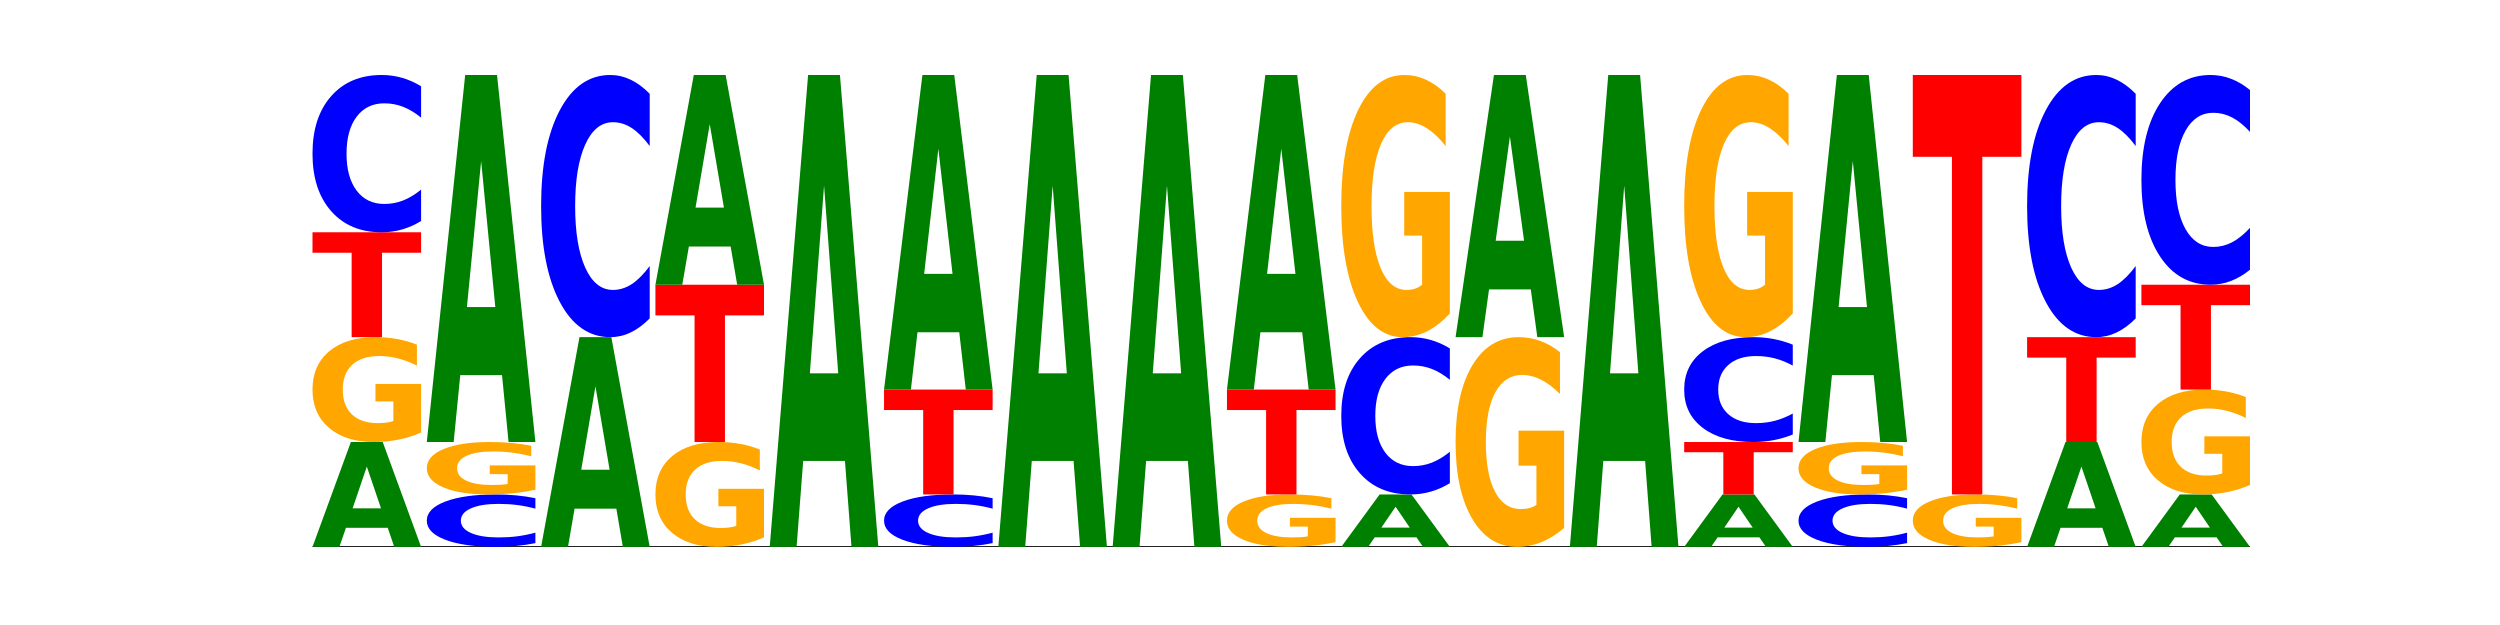 <?xml version="1.0" encoding="utf-8" standalone="no"?>
<!DOCTYPE svg PUBLIC "-//W3C//DTD SVG 1.1//EN"
  "http://www.w3.org/Graphics/SVG/1.1/DTD/svg11.dtd">
<!-- Created with matplotlib (https://matplotlib.org/) -->
<svg height="180pt" version="1.1" viewBox="0 0 720 180" width="720pt" xmlns="http://www.w3.org/2000/svg" xmlns:xlink="http://www.w3.org/1999/xlink">
 <defs>
  <style type="text/css">*{stroke-linecap:butt;stroke-linejoin:round;}</style>
 </defs>
 <g id="figure_1">
  <g id="patch_1">
   <path d="M 0 180 
L 720 180 
L 720 0 
L 0 0 
z
" style="fill:none;"/>
  </g>
  <g id="axes_1">
   <g id="line2d_1">
    <path clip-path="url(#p2aec9ff6d4)" d="M 90 157.5 
L 648 157.5 
" style="fill:none;stroke:#000000;stroke-linecap:square;stroke-width:0.5;"/>
   </g>
   <g id="patch_2">
    <path clip-path="url(#p2aec9ff6d4)" d="M 111.664 151.999 
L 99.636 151.999 
L 97.737 157.5 
L 90 157.5 
L 101.049 127.3 
L 110.225 127.3 
L 121.274 157.5 
L 113.544 157.5 
z
M 101.554 146.393 
L 109.726 146.393 
L 105.647 134.381 
z
" style="fill:#008000;"/>
   </g>
   <g id="patch_3">
    <path clip-path="url(#p2aec9ff6d4)" d="M 121.274 124.568 
Q 118.12 125.934 114.728 126.62 
Q 111.336 127.3 107.719 127.3 
Q 99.546 127.3 94.773 123.233 
Q 90 119.165 90 112.209 
Q 90 105.172 94.857 101.136 
Q 99.722 97.1 108.181 97.1 
Q 111.441 97.1 114.427 97.649 
Q 117.419 98.192 120.069 99.265 
L 120.069 105.285 
Q 117.335 103.906 114.63 103.226 
Q 111.924 102.54 109.205 102.54 
Q 104.172 102.54 101.446 105.048 
Q 98.719 107.549 98.719 112.209 
Q 98.719 116.826 101.348 119.346 
Q 103.976 121.86 108.812 121.86 
Q 110.13 121.86 111.258 121.717 
Q 112.387 121.567 113.284 121.255 
L 113.284 115.603 
L 108.132 115.603 
L 108.132 110.569 
L 121.274 110.569 
z
" style="fill:#ffa600;"/>
   </g>
   <g id="patch_4">
    <path clip-path="url(#p2aec9ff6d4)" d="M 90 66.9 
L 121.274 66.9 
L 121.274 72.79 
L 110.023 72.79 
L 110.023 97.1 
L 101.273 97.1 
L 101.273 72.79 
L 90 72.79 
z
" style="fill:#ff0000;"/>
   </g>
   <g id="patch_5">
    <path clip-path="url(#p2aec9ff6d4)" d="M 121.274 63.653 
Q 118.658 65.262 115.829 66.077 
Q 113.001 66.9 109.92 66.9 
Q 100.732 66.9 95.366 60.799 
Q 90 54.698 90 44.264 
Q 90 33.793 95.366 27.701 
Q 100.732 21.6 109.92 21.6 
Q 113.001 21.6 115.829 22.423 
Q 118.658 23.238 121.274 24.847 
L 121.274 33.877 
Q 118.635 31.744 116.074 30.752 
Q 113.513 29.76 110.684 29.76 
Q 105.61 29.76 102.702 33.624 
Q 99.802 37.48 99.802 44.264 
Q 99.802 51.02 102.702 54.885 
Q 105.61 58.74 110.684 58.74 
Q 113.513 58.74 116.074 57.748 
Q 118.635 56.747 121.274 54.614 
z
" style="fill:#0000ff;"/>
   </g>
   <g id="patch_6">
    <path clip-path="url(#p2aec9ff6d4)" d="M 154.195 156.418 
Q 151.579 156.954 148.75 157.226 
Q 145.921 157.5 142.84 157.5 
Q 133.652 157.5 128.286 155.466 
Q 122.92 153.433 122.92 149.955 
Q 122.92 146.464 128.286 144.434 
Q 133.652 142.4 142.84 142.4 
Q 145.921 142.4 148.75 142.674 
Q 151.579 142.946 154.195 143.482 
L 154.195 146.492 
Q 151.555 145.781 148.994 145.451 
Q 146.433 145.12 143.604 145.12 
Q 138.53 145.12 135.622 146.408 
Q 132.723 147.693 132.723 149.955 
Q 132.723 152.207 135.622 153.495 
Q 138.53 154.78 143.604 154.78 
Q 146.433 154.78 148.994 154.449 
Q 151.555 154.116 154.195 153.405 
z
" style="fill:#0000ff;"/>
   </g>
   <g id="patch_7">
    <path clip-path="url(#p2aec9ff6d4)" d="M 154.195 141.034 
Q 151.041 141.717 147.648 142.06 
Q 144.256 142.4 140.639 142.4 
Q 132.467 142.4 127.694 140.366 
Q 122.92 138.333 122.92 134.855 
Q 122.92 131.336 127.778 129.318 
Q 132.642 127.3 141.102 127.3 
Q 144.361 127.3 147.347 127.574 
Q 150.34 127.846 152.989 128.382 
L 152.989 131.392 
Q 150.256 130.703 147.55 130.363 
Q 144.845 130.02 142.125 130.02 
Q 137.093 130.02 134.366 131.274 
Q 131.64 132.525 131.64 134.855 
Q 131.64 137.163 134.268 138.423 
Q 136.896 139.68 141.733 139.68 
Q 143.05 139.68 144.179 139.608 
Q 145.307 139.533 146.204 139.378 
L 146.204 136.552 
L 141.053 136.552 
L 141.053 134.034 
L 154.195 134.034 
z
" style="fill:#ffa600;"/>
   </g>
   <g id="patch_8">
    <path clip-path="url(#p2aec9ff6d4)" d="M 144.584 108.045 
L 132.557 108.045 
L 130.657 127.3 
L 122.92 127.3 
L 133.97 21.6 
L 143.145 21.6 
L 154.195 127.3 
L 146.464 127.3 
z
M 134.475 88.427 
L 142.647 88.427 
L 138.567 46.383 
z
" style="fill:#008000;"/>
   </g>
   <g id="patch_9">
    <path clip-path="url(#p2aec9ff6d4)" d="M 177.504 146.497 
L 165.477 146.497 
L 163.578 157.5 
L 155.841 157.5 
L 166.89 97.1 
L 176.066 97.1 
L 187.115 157.5 
L 179.384 157.5 
z
M 167.395 135.287 
L 175.567 135.287 
L 171.487 111.262 
z
" style="fill:#008000;"/>
   </g>
   <g id="patch_10">
    <path clip-path="url(#p2aec9ff6d4)" d="M 187.115 91.688 
Q 184.499 94.371 181.67 95.728 
Q 178.841 97.1 175.76 97.1 
Q 166.573 97.1 161.207 86.931 
Q 155.841 76.763 155.841 59.373 
Q 155.841 41.922 161.207 31.769 
Q 166.573 21.6 175.76 21.6 
Q 178.841 21.6 181.67 22.972 
Q 184.499 24.329 187.115 27.012 
L 187.115 42.062 
Q 184.475 38.506 181.914 36.853 
Q 179.354 35.2 176.525 35.2 
Q 171.45 35.2 168.543 41.641 
Q 165.643 48.066 165.643 59.373 
Q 165.643 70.634 168.543 77.075 
Q 171.45 83.5 176.525 83.5 
Q 179.354 83.5 181.914 81.847 
Q 184.475 80.178 187.115 76.623 
z
" style="fill:#0000ff;"/>
   </g>
   <g id="patch_11">
    <path clip-path="url(#p2aec9ff6d4)" d="M 220.035 154.768 
Q 216.881 156.134 213.489 156.82 
Q 210.097 157.5 206.48 157.5 
Q 198.307 157.5 193.534 153.433 
Q 188.761 149.365 188.761 142.409 
Q 188.761 135.372 193.618 131.336 
Q 198.483 127.3 206.943 127.3 
Q 210.202 127.3 213.188 127.849 
Q 216.18 128.392 218.83 129.465 
L 218.83 135.485 
Q 216.096 134.106 213.391 133.426 
Q 210.685 132.74 207.966 132.74 
Q 202.933 132.74 200.207 135.248 
Q 197.48 137.749 197.48 142.409 
Q 197.48 147.026 200.109 149.546 
Q 202.737 152.06 207.573 152.06 
Q 208.891 152.06 210.019 151.917 
Q 211.148 151.767 212.045 151.455 
L 212.045 145.803 
L 206.893 145.803 
L 206.893 140.769 
L 220.035 140.769 
z
" style="fill:#ffa600;"/>
   </g>
   <g id="patch_12">
    <path clip-path="url(#p2aec9ff6d4)" d="M 188.761 82 
L 220.035 82 
L 220.035 90.835 
L 208.784 90.835 
L 208.784 127.3 
L 200.034 127.3 
L 200.034 90.835 
L 188.761 90.835 
z
" style="fill:#ff0000;"/>
   </g>
   <g id="patch_13">
    <path clip-path="url(#p2aec9ff6d4)" d="M 210.425 70.997 
L 198.397 70.997 
L 196.498 82 
L 188.761 82 
L 199.81 21.6 
L 208.986 21.6 
L 220.035 82 
L 212.305 82 
z
M 200.315 59.787 
L 208.487 59.787 
L 204.408 35.762 
z
" style="fill:#008000;"/>
   </g>
   <g id="patch_14">
    <path clip-path="url(#p2aec9ff6d4)" d="M 243.345 132.743 
L 231.318 132.743 
L 229.418 157.5 
L 221.681 157.5 
L 232.731 21.6 
L 241.906 21.6 
L 252.956 157.5 
L 245.225 157.5 
z
M 233.236 107.52 
L 241.408 107.52 
L 237.328 53.463 
z
" style="fill:#008000;"/>
   </g>
   <g id="patch_15">
    <path clip-path="url(#p2aec9ff6d4)" d="M 285.876 156.418 
Q 283.26 156.954 280.431 157.226 
Q 277.602 157.5 274.522 157.5 
Q 265.334 157.5 259.968 155.466 
Q 254.602 153.433 254.602 149.955 
Q 254.602 146.464 259.968 144.434 
Q 265.334 142.4 274.522 142.4 
Q 277.602 142.4 280.431 142.674 
Q 283.26 142.946 285.876 143.482 
L 285.876 146.492 
Q 283.236 145.781 280.676 145.451 
Q 278.115 145.12 275.286 145.12 
Q 270.211 145.12 267.304 146.408 
Q 264.404 147.693 264.404 149.955 
Q 264.404 152.207 267.304 153.495 
Q 270.211 154.78 275.286 154.78 
Q 278.115 154.78 280.676 154.449 
Q 283.236 154.116 285.876 153.405 
z
" style="fill:#0000ff;"/>
   </g>
   <g id="patch_16">
    <path clip-path="url(#p2aec9ff6d4)" d="M 254.602 112.2 
L 285.876 112.2 
L 285.876 118.09 
L 274.625 118.09 
L 274.625 142.4 
L 265.875 142.4 
L 265.875 118.09 
L 254.602 118.09 
z
" style="fill:#ff0000;"/>
   </g>
   <g id="patch_17">
    <path clip-path="url(#p2aec9ff6d4)" d="M 276.266 95.695 
L 264.238 95.695 
L 262.339 112.2 
L 254.602 112.2 
L 265.651 21.6 
L 274.827 21.6 
L 285.876 112.2 
L 278.145 112.2 
z
M 266.156 78.88 
L 274.328 78.88 
L 270.249 42.842 
z
" style="fill:#008000;"/>
   </g>
   <g id="patch_18">
    <path clip-path="url(#p2aec9ff6d4)" d="M 309.186 132.743 
L 297.158 132.743 
L 295.259 157.5 
L 287.522 157.5 
L 298.571 21.6 
L 307.747 21.6 
L 318.796 157.5 
L 311.066 157.5 
z
M 299.077 107.52 
L 307.248 107.52 
L 303.169 53.463 
z
" style="fill:#008000;"/>
   </g>
   <g id="patch_19">
    <path clip-path="url(#p2aec9ff6d4)" d="M 342.106 132.743 
L 330.079 132.743 
L 328.18 157.5 
L 320.442 157.5 
L 331.492 21.6 
L 340.668 21.6 
L 351.717 157.5 
L 343.986 157.5 
z
M 331.997 107.52 
L 340.169 107.52 
L 336.089 53.463 
z
" style="fill:#008000;"/>
   </g>
   <g id="patch_20">
    <path clip-path="url(#p2aec9ff6d4)" d="M 384.637 156.134 
Q 381.483 156.817 378.091 157.16 
Q 374.698 157.5 371.082 157.5 
Q 362.909 157.5 358.136 155.466 
Q 353.363 153.433 353.363 149.955 
Q 353.363 146.436 358.22 144.418 
Q 363.084 142.4 371.544 142.4 
Q 374.803 142.4 377.789 142.674 
Q 380.782 142.946 383.432 143.482 
L 383.432 146.492 
Q 380.698 145.803 377.993 145.463 
Q 375.287 145.12 372.568 145.12 
Q 367.535 145.12 364.809 146.374 
Q 362.082 147.625 362.082 149.955 
Q 362.082 152.263 364.71 153.523 
Q 367.339 154.78 372.175 154.78 
Q 373.493 154.78 374.621 154.708 
Q 375.75 154.633 376.647 154.478 
L 376.647 151.652 
L 371.495 151.652 
L 371.495 149.134 
L 384.637 149.134 
z
" style="fill:#ffa600;"/>
   </g>
   <g id="patch_21">
    <path clip-path="url(#p2aec9ff6d4)" d="M 353.363 112.2 
L 384.637 112.2 
L 384.637 118.09 
L 373.386 118.09 
L 373.386 142.4 
L 364.636 142.4 
L 364.636 118.09 
L 353.363 118.09 
z
" style="fill:#ff0000;"/>
   </g>
   <g id="patch_22">
    <path clip-path="url(#p2aec9ff6d4)" d="M 375.027 95.695 
L 362.999 95.695 
L 361.1 112.2 
L 353.363 112.2 
L 364.412 21.6 
L 373.588 21.6 
L 384.637 112.2 
L 376.907 112.2 
z
M 364.917 78.88 
L 373.089 78.88 
L 369.01 42.842 
z
" style="fill:#008000;"/>
   </g>
   <g id="patch_23">
    <path clip-path="url(#p2aec9ff6d4)" d="M 407.947 154.749 
L 395.919 154.749 
L 394.02 157.5 
L 386.283 157.5 
L 397.332 142.4 
L 406.508 142.4 
L 417.558 157.5 
L 409.827 157.5 
z
M 397.838 151.947 
L 406.009 151.947 
L 401.93 145.94 
z
" style="fill:#008000;"/>
   </g>
   <g id="patch_24">
    <path clip-path="url(#p2aec9ff6d4)" d="M 417.558 139.153 
Q 414.941 140.762 412.113 141.577 
Q 409.284 142.4 406.203 142.4 
Q 397.015 142.4 391.649 136.299 
Q 386.283 130.198 386.283 119.764 
Q 386.283 109.293 391.649 103.201 
Q 397.015 97.1 406.203 97.1 
Q 409.284 97.1 412.113 97.923 
Q 414.941 98.738 417.558 100.347 
L 417.558 109.377 
Q 414.918 107.244 412.357 106.252 
Q 409.796 105.26 406.967 105.26 
Q 401.893 105.26 398.985 109.124 
Q 396.085 112.98 396.085 119.764 
Q 396.085 126.52 398.985 130.385 
Q 401.893 134.24 406.967 134.24 
Q 409.796 134.24 412.357 133.248 
Q 414.918 132.247 417.558 130.114 
z
" style="fill:#0000ff;"/>
   </g>
   <g id="patch_25">
    <path clip-path="url(#p2aec9ff6d4)" d="M 417.558 90.269 
Q 414.403 93.684 411.011 95.4 
Q 407.619 97.1 404.002 97.1 
Q 395.829 97.1 391.056 86.931 
Q 386.283 76.763 386.283 59.373 
Q 386.283 41.781 391.14 31.691 
Q 396.005 21.6 404.465 21.6 
Q 407.724 21.6 410.71 22.972 
Q 413.703 24.329 416.352 27.012 
L 416.352 42.062 
Q 413.618 38.615 410.913 36.915 
Q 408.207 35.2 405.488 35.2 
Q 400.455 35.2 397.729 41.469 
Q 395.002 47.723 395.002 59.373 
Q 395.002 70.914 397.631 77.215 
Q 400.259 83.5 405.095 83.5 
Q 406.413 83.5 407.542 83.142 
Q 408.67 82.767 409.567 81.988 
L 409.567 67.858 
L 404.416 67.858 
L 404.416 55.272 
L 417.558 55.272 
z
" style="fill:#ffa600;"/>
   </g>
   <g id="patch_26">
    <path clip-path="url(#p2aec9ff6d4)" d="M 450.478 152.035 
Q 447.324 154.768 443.931 156.14 
Q 440.539 157.5 436.922 157.5 
Q 428.75 157.5 423.977 149.365 
Q 419.204 141.23 419.204 127.319 
Q 419.204 113.245 424.061 105.172 
Q 428.925 97.1 437.385 97.1 
Q 440.644 97.1 443.63 98.198 
Q 446.623 99.283 449.272 101.429 
L 449.272 113.47 
Q 446.539 110.712 443.833 109.352 
Q 441.128 107.98 438.408 107.98 
Q 433.376 107.98 430.649 112.995 
Q 427.923 117.999 427.923 127.319 
Q 427.923 136.552 430.551 141.592 
Q 433.18 146.62 438.016 146.62 
Q 439.334 146.62 440.462 146.333 
Q 441.59 146.034 442.488 145.41 
L 442.488 134.106 
L 437.336 134.106 
L 437.336 124.037 
L 450.478 124.037 
z
" style="fill:#ffa600;"/>
   </g>
   <g id="patch_27">
    <path clip-path="url(#p2aec9ff6d4)" d="M 440.867 83.346 
L 428.84 83.346 
L 426.941 97.1 
L 419.204 97.1 
L 430.253 21.6 
L 439.429 21.6 
L 450.478 97.1 
L 442.747 97.1 
z
M 430.758 69.334 
L 438.93 69.334 
L 434.85 39.302 
z
" style="fill:#008000;"/>
   </g>
   <g id="patch_28">
    <path clip-path="url(#p2aec9ff6d4)" d="M 473.788 132.743 
L 461.76 132.743 
L 459.861 157.5 
L 452.124 157.5 
L 463.173 21.6 
L 472.349 21.6 
L 483.398 157.5 
L 475.668 157.5 
z
M 463.678 107.52 
L 471.85 107.52 
L 467.771 53.463 
z
" style="fill:#008000;"/>
   </g>
   <g id="patch_29">
    <path clip-path="url(#p2aec9ff6d4)" d="M 506.708 154.749 
L 494.68 154.749 
L 492.781 157.5 
L 485.044 157.5 
L 496.094 142.4 
L 505.269 142.4 
L 516.319 157.5 
L 508.588 157.5 
z
M 496.599 151.947 
L 504.771 151.947 
L 500.691 145.94 
z
" style="fill:#008000;"/>
   </g>
   <g id="patch_30">
    <path clip-path="url(#p2aec9ff6d4)" d="M 485.044 127.3 
L 516.319 127.3 
L 516.319 130.245 
L 505.067 130.245 
L 505.067 142.4 
L 496.318 142.4 
L 496.318 130.245 
L 485.044 130.245 
z
" style="fill:#ff0000;"/>
   </g>
   <g id="patch_31">
    <path clip-path="url(#p2aec9ff6d4)" d="M 516.319 125.135 
Q 513.703 126.208 510.874 126.751 
Q 508.045 127.3 504.964 127.3 
Q 495.776 127.3 490.41 123.233 
Q 485.044 119.165 485.044 112.209 
Q 485.044 105.229 490.41 101.167 
Q 495.776 97.1 504.964 97.1 
Q 508.045 97.1 510.874 97.649 
Q 513.703 98.192 516.319 99.265 
L 516.319 105.285 
Q 513.679 103.862 511.118 103.201 
Q 508.557 102.54 505.728 102.54 
Q 500.654 102.54 497.746 105.116 
Q 494.847 107.687 494.847 112.209 
Q 494.847 116.713 497.746 119.29 
Q 500.654 121.86 505.728 121.86 
Q 508.557 121.86 511.118 121.199 
Q 513.679 120.531 516.319 119.109 
z
" style="fill:#0000ff;"/>
   </g>
   <g id="patch_32">
    <path clip-path="url(#p2aec9ff6d4)" d="M 516.319 90.269 
Q 513.165 93.684 509.772 95.4 
Q 506.38 97.1 502.763 97.1 
Q 494.591 97.1 489.817 86.931 
Q 485.044 76.763 485.044 59.373 
Q 485.044 41.781 489.902 31.691 
Q 494.766 21.6 503.226 21.6 
Q 506.485 21.6 509.471 22.972 
Q 512.464 24.329 515.113 27.012 
L 515.113 42.062 
Q 512.38 38.615 509.674 36.915 
Q 506.969 35.2 504.249 35.2 
Q 499.217 35.2 496.49 41.469 
Q 493.763 47.723 493.763 59.373 
Q 493.763 70.914 496.392 77.215 
Q 499.02 83.5 503.857 83.5 
Q 505.174 83.5 506.303 83.142 
Q 507.431 82.767 508.328 81.988 
L 508.328 67.858 
L 503.177 67.858 
L 503.177 55.272 
L 516.319 55.272 
z
" style="fill:#ffa600;"/>
   </g>
   <g id="patch_33">
    <path clip-path="url(#p2aec9ff6d4)" d="M 549.239 156.418 
Q 546.623 156.954 543.794 157.226 
Q 540.965 157.5 537.884 157.5 
Q 528.697 157.5 523.331 155.466 
Q 517.965 153.433 517.965 149.955 
Q 517.965 146.464 523.331 144.434 
Q 528.697 142.4 537.884 142.4 
Q 540.965 142.4 543.794 142.674 
Q 546.623 142.946 549.239 143.482 
L 549.239 146.492 
Q 546.599 145.781 544.038 145.451 
Q 541.477 145.12 538.649 145.12 
Q 533.574 145.12 530.667 146.408 
Q 527.767 147.693 527.767 149.955 
Q 527.767 152.207 530.667 153.495 
Q 533.574 154.78 538.649 154.78 
Q 541.477 154.78 544.038 154.449 
Q 546.599 154.116 549.239 153.405 
z
" style="fill:#0000ff;"/>
   </g>
   <g id="patch_34">
    <path clip-path="url(#p2aec9ff6d4)" d="M 549.239 141.034 
Q 546.085 141.717 542.692 142.06 
Q 539.3 142.4 535.683 142.4 
Q 527.511 142.4 522.738 140.366 
Q 517.965 138.333 517.965 134.855 
Q 517.965 131.336 522.822 129.318 
Q 527.686 127.3 536.146 127.3 
Q 539.405 127.3 542.391 127.574 
Q 545.384 127.846 548.033 128.382 
L 548.033 131.392 
Q 545.3 130.703 542.594 130.363 
Q 539.889 130.02 537.169 130.02 
Q 532.137 130.02 529.41 131.274 
Q 526.684 132.525 526.684 134.855 
Q 526.684 137.163 529.312 138.423 
Q 531.941 139.68 536.777 139.68 
Q 538.095 139.68 539.223 139.608 
Q 540.351 139.533 541.249 139.378 
L 541.249 136.552 
L 536.097 136.552 
L 536.097 134.034 
L 549.239 134.034 
z
" style="fill:#ffa600;"/>
   </g>
   <g id="patch_35">
    <path clip-path="url(#p2aec9ff6d4)" d="M 539.628 108.045 
L 527.601 108.045 
L 525.702 127.3 
L 517.965 127.3 
L 529.014 21.6 
L 538.19 21.6 
L 549.239 127.3 
L 541.508 127.3 
z
M 529.519 88.427 
L 537.691 88.427 
L 533.611 46.383 
z
" style="fill:#008000;"/>
   </g>
   <g id="patch_36">
    <path clip-path="url(#p2aec9ff6d4)" d="M 582.159 156.134 
Q 579.005 156.817 575.613 157.16 
Q 572.22 157.5 568.604 157.5 
Q 560.431 157.5 555.658 155.466 
Q 550.885 153.433 550.885 149.955 
Q 550.885 146.436 555.742 144.418 
Q 560.606 142.4 569.066 142.4 
Q 572.326 142.4 575.311 142.674 
Q 578.304 142.946 580.954 143.482 
L 580.954 146.492 
Q 578.22 145.803 575.515 145.463 
Q 572.809 145.12 570.09 145.12 
Q 565.057 145.12 562.331 146.374 
Q 559.604 147.625 559.604 149.955 
Q 559.604 152.263 562.233 153.523 
Q 564.861 154.78 569.697 154.78 
Q 571.015 154.78 572.143 154.708 
Q 573.272 154.633 574.169 154.478 
L 574.169 151.652 
L 569.017 151.652 
L 569.017 149.134 
L 582.159 149.134 
z
" style="fill:#ffa600;"/>
   </g>
   <g id="patch_37">
    <path clip-path="url(#p2aec9ff6d4)" d="M 550.885 21.6 
L 582.159 21.6 
L 582.159 45.159 
L 570.908 45.159 
L 570.908 142.4 
L 562.158 142.4 
L 562.158 45.159 
L 550.885 45.159 
z
" style="fill:#ff0000;"/>
   </g>
   <g id="patch_38">
    <path clip-path="url(#p2aec9ff6d4)" d="M 605.469 151.999 
L 593.441 151.999 
L 591.542 157.5 
L 583.805 157.5 
L 594.855 127.3 
L 604.03 127.3 
L 615.08 157.5 
L 607.349 157.5 
z
M 595.36 146.393 
L 603.532 146.393 
L 599.452 134.381 
z
" style="fill:#008000;"/>
   </g>
   <g id="patch_39">
    <path clip-path="url(#p2aec9ff6d4)" d="M 583.805 97.1 
L 615.08 97.1 
L 615.08 102.99 
L 603.828 102.99 
L 603.828 127.3 
L 595.079 127.3 
L 595.079 102.99 
L 583.805 102.99 
z
" style="fill:#ff0000;"/>
   </g>
   <g id="patch_40">
    <path clip-path="url(#p2aec9ff6d4)" d="M 615.08 91.688 
Q 612.464 94.371 609.635 95.728 
Q 606.806 97.1 603.725 97.1 
Q 594.537 97.1 589.171 86.931 
Q 583.805 76.763 583.805 59.373 
Q 583.805 41.922 589.171 31.769 
Q 594.537 21.6 603.725 21.6 
Q 606.806 21.6 609.635 22.972 
Q 612.464 24.329 615.08 27.012 
L 615.08 42.062 
Q 612.44 38.506 609.879 36.853 
Q 607.318 35.2 604.489 35.2 
Q 599.415 35.2 596.507 41.641 
Q 593.608 48.066 593.608 59.373 
Q 593.608 70.634 596.507 77.075 
Q 599.415 83.5 604.489 83.5 
Q 607.318 83.5 609.879 81.847 
Q 612.44 80.178 615.08 76.623 
z
" style="fill:#0000ff;"/>
   </g>
   <g id="patch_41">
    <path clip-path="url(#p2aec9ff6d4)" d="M 638.389 154.749 
L 626.362 154.749 
L 624.463 157.5 
L 616.726 157.5 
L 627.775 142.4 
L 636.951 142.4 
L 648 157.5 
L 640.269 157.5 
z
M 628.28 151.947 
L 636.452 151.947 
L 632.372 145.94 
z
" style="fill:#008000;"/>
   </g>
   <g id="patch_42">
    <path clip-path="url(#p2aec9ff6d4)" d="M 648 139.668 
Q 644.846 141.034 641.454 141.72 
Q 638.061 142.4 634.445 142.4 
Q 626.272 142.4 621.499 138.333 
Q 616.726 134.265 616.726 127.309 
Q 616.726 120.272 621.583 116.236 
Q 626.447 112.2 634.907 112.2 
Q 638.166 112.2 641.152 112.749 
Q 644.145 113.292 646.794 114.365 
L 646.794 120.385 
Q 644.061 119.006 641.355 118.326 
Q 638.65 117.64 635.93 117.64 
Q 630.898 117.64 628.171 120.148 
Q 625.445 122.649 625.445 127.309 
Q 625.445 131.926 628.073 134.446 
Q 630.702 136.96 635.538 136.96 
Q 636.856 136.96 637.984 136.817 
Q 639.113 136.667 640.01 136.355 
L 640.01 130.703 
L 634.858 130.703 
L 634.858 125.669 
L 648 125.669 
z
" style="fill:#ffa600;"/>
   </g>
   <g id="patch_43">
    <path clip-path="url(#p2aec9ff6d4)" d="M 616.726 82 
L 648 82 
L 648 87.89 
L 636.749 87.89 
L 636.749 112.2 
L 627.999 112.2 
L 627.999 87.89 
L 616.726 87.89 
z
" style="fill:#ff0000;"/>
   </g>
   <g id="patch_44">
    <path clip-path="url(#p2aec9ff6d4)" d="M 648 77.671 
Q 645.384 79.817 642.555 80.902 
Q 639.726 82 636.645 82 
Q 627.458 82 622.092 73.865 
Q 616.726 65.73 616.726 51.819 
Q 616.726 37.857 622.092 29.735 
Q 627.458 21.6 636.645 21.6 
Q 639.726 21.6 642.555 22.698 
Q 645.384 23.783 648 25.929 
L 648 37.97 
Q 645.36 35.125 642.799 33.802 
Q 640.239 32.48 637.41 32.48 
Q 632.335 32.48 629.428 37.633 
Q 626.528 42.773 626.528 51.819 
Q 626.528 60.827 629.428 65.98 
Q 632.335 71.12 637.41 71.12 
Q 640.239 71.12 642.799 69.798 
Q 645.36 68.463 648 65.618 
z
" style="fill:#0000ff;"/>
   </g>
  </g>
 </g>
 <defs>
  <clipPath id="p2aec9ff6d4">
   <rect height="135.9" width="558" x="90" y="21.6"/>
  </clipPath>
 </defs>
</svg>
